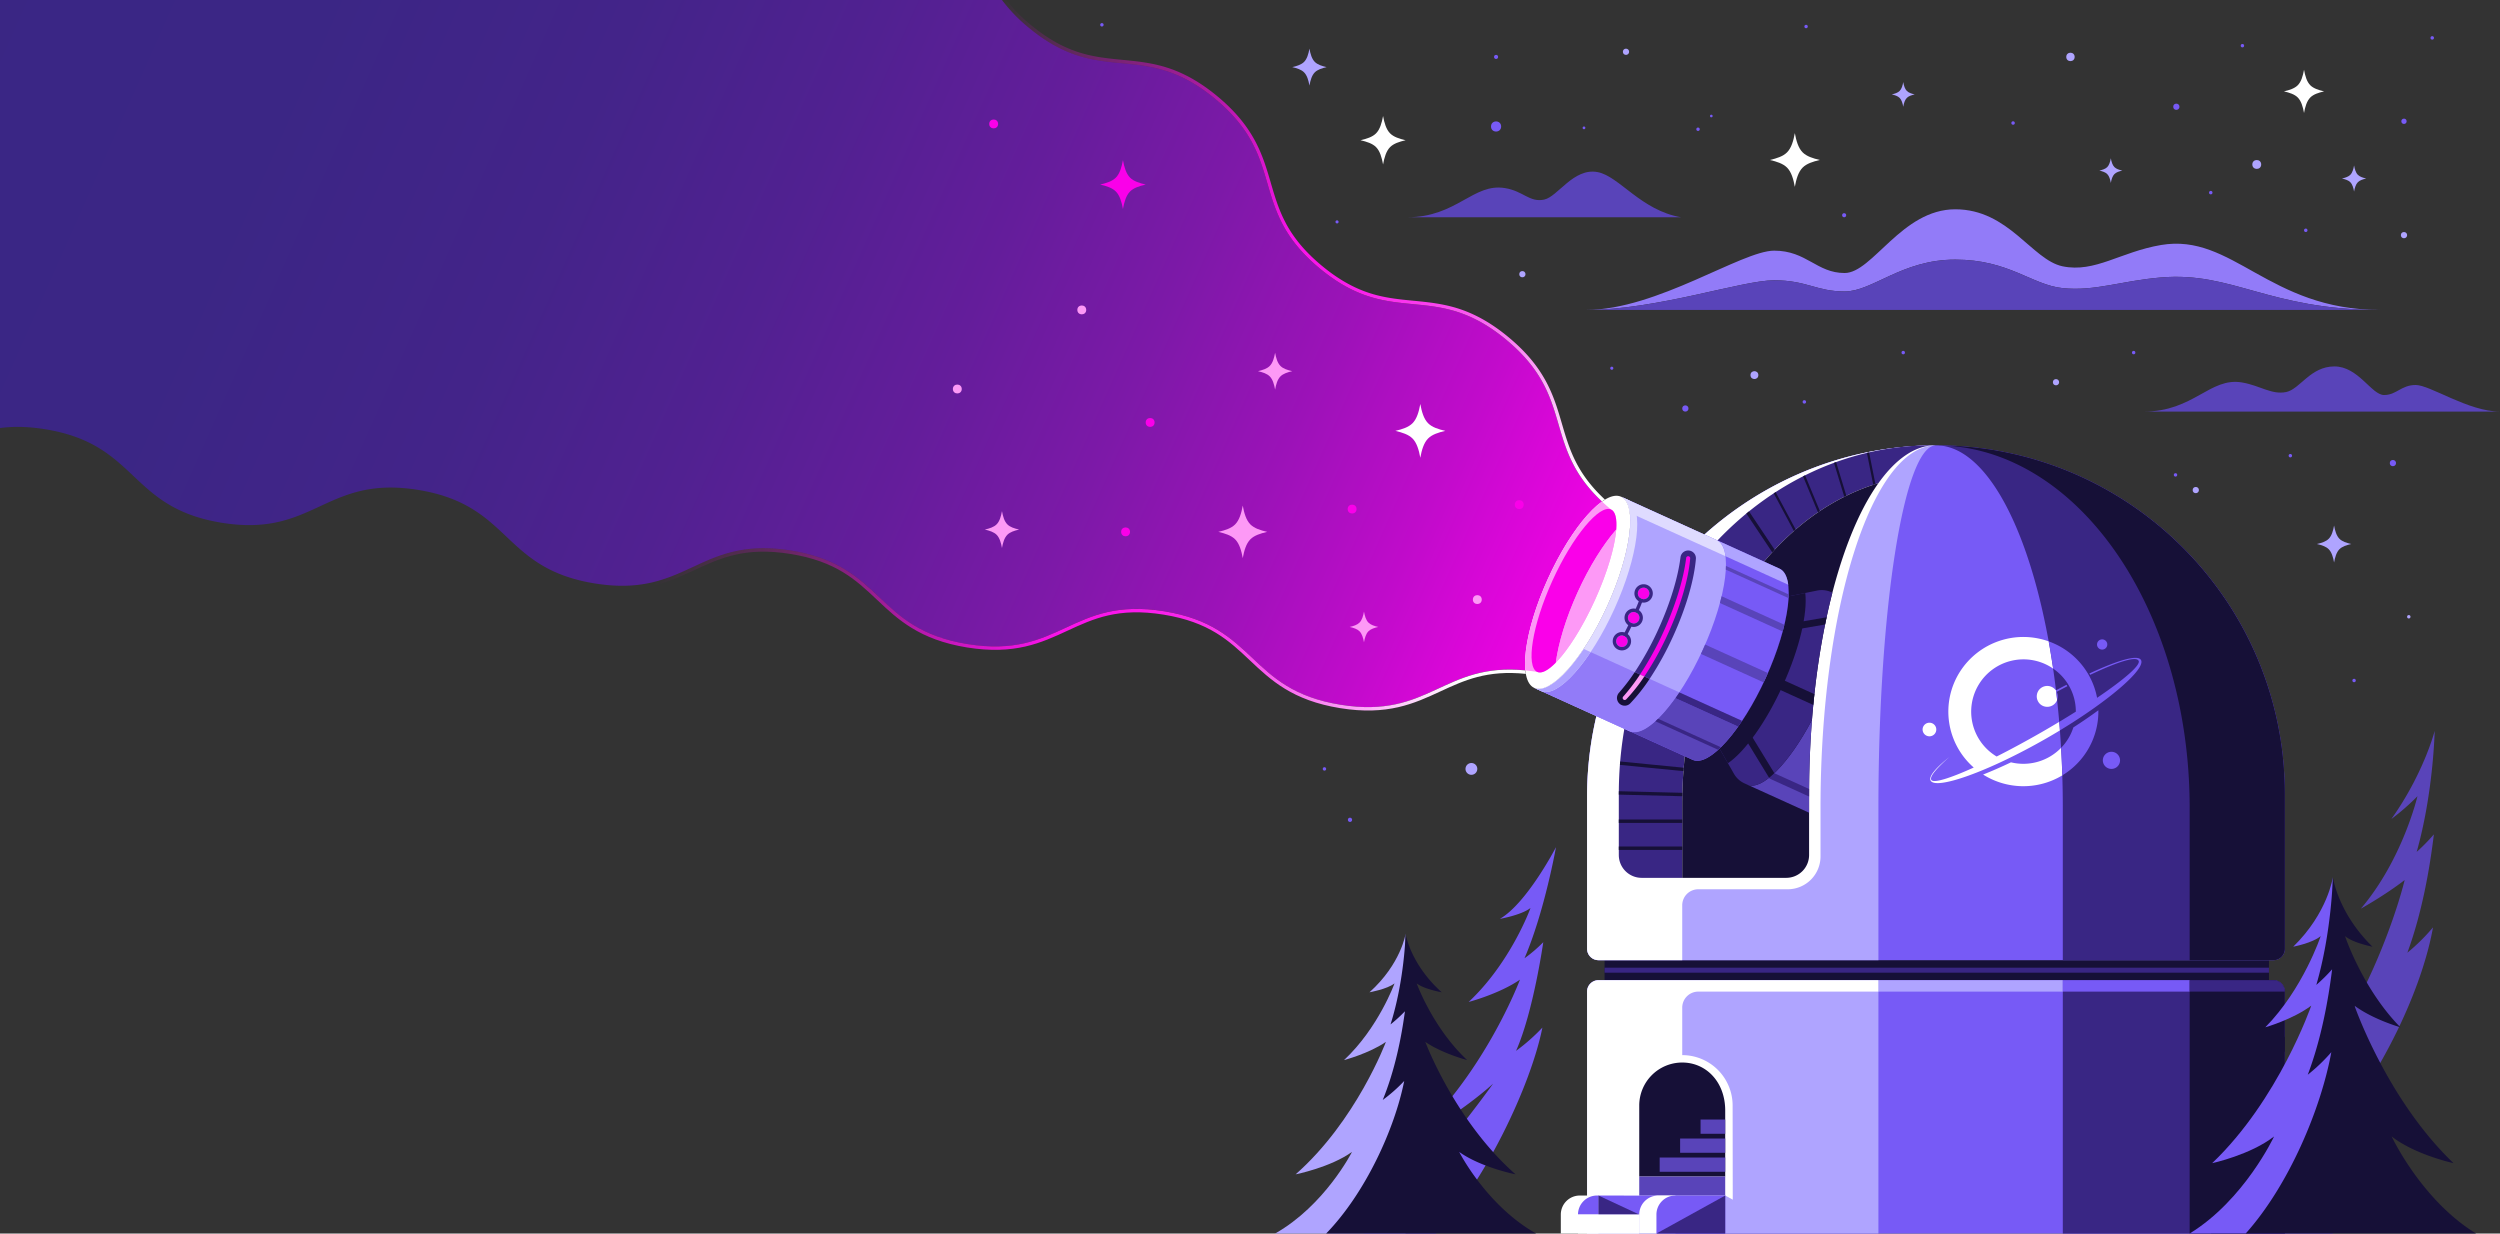 <svg xmlns="http://www.w3.org/2000/svg" xmlns:xlink="http://www.w3.org/1999/xlink" viewBox="0 0 2188.843 1080"><rect x="0" y="0" width="2188.843" height="1080" fill="#333333" stroke="none"/><defs><linearGradient id="linear-gradient" x1="1363.646" y1="598.934" x2="-192.084" y2="-93.722" gradientUnits="userSpaceOnUse"><stop offset="0" stop-color="#fa00e9"/><stop offset="0.025" stop-color="#ea03e1"/><stop offset="0.097" stop-color="#c10bcb"/><stop offset="0.176" stop-color="#9c12b8"/><stop offset="0.261" stop-color="#7d19a8"/><stop offset="0.353" stop-color="#641d9b"/><stop offset="0.456" stop-color="#512191"/><stop offset="0.574" stop-color="#432489"/><stop offset="0.723" stop-color="#3b2685"/><stop offset="1" stop-color="#392684"/></linearGradient><linearGradient id="linear-gradient-2" x1="1419.776" y1="341.212" x2="794.383" y2="62.77" gradientUnits="userSpaceOnUse"><stop offset="0" stop-color="#fff"/><stop offset="0.027" stop-color="#fee6fd"/><stop offset="0.092" stop-color="#fdaef8"/><stop offset="0.158" stop-color="#fc7ef4"/><stop offset="0.222" stop-color="#fb57f1"/><stop offset="0.286" stop-color="#fb39ee"/><stop offset="0.348" stop-color="#fa23ec"/><stop offset="0.407" stop-color="#fa16eb"/><stop offset="0.463" stop-color="#fa12eb"/><stop offset="0.468" stop-color="#fa12eb" stop-opacity="0.988"/><stop offset="0.792" stop-color="#fa05ea" stop-opacity="0.284"/><stop offset="0.931" stop-color="#fa00e9" stop-opacity="0"/></linearGradient><linearGradient id="linear-gradient-3" x1="1221.27" y1="729.918" x2="552.171" y2="432.016" xlink:href="#linear-gradient-2"/></defs><g id="Background_Trees" data-name="Background Trees"><path d="M2107.754,834.118c12.786-34.823,19.582-73.467,23.186-103.6a165.887,165.887,0,0,1-15.041,15.341c14.678-51.94,15.748-105.917,15.748-105.917s-9.534,37.22-37.911,77.125a199.954,199.954,0,0,0,22.834-19.953s-12.858,55.2-49.525,98.432c0,0,20.766-11.478,38.336-25.057,0,0-30.986,132.07-125.559,219.679h62.69c41.178-47.474,77.876-122.806,87.674-178.225A169.256,169.256,0,0,1,2107.754,834.118Z" transform="translate(0 0)" fill="#5944b9"/><path d="M1327.363,920.064c15.163-34.071,23.826-95.142,23.826-95.142a123.588,123.588,0,0,1-16.456,14.088c17.6-40.807,27.579-97.265,27.579-97.265s-25.44,49.142-49.147,62.765c0,0,18.935-3.325,26.861-9.56,0,0-17.174,47.665-54.163,82.3,0,0,26.861-7.066,44.916-19.536,0,0-31.706,84.795-96.878,142.157,0,0,43.114-23.76,73.375-51.084,0,0-57.882,81.306-113.064,131.212h62.851c42.314-43.6,83.283-129.411,93.352-180.3A167.021,167.021,0,0,1,1327.363,920.064Z" transform="translate(0 0)" fill="#775af6"/></g><g id="Waves"><path d="M39.687,375.84c81.639,13.279,72.649,68.553,154.288,81.831s90.631-41.994,172.271-28.715,72.649,68.552,154.288,81.831,90.629-41.995,172.267-28.716S765.45,550.623,847.089,563.9s90.626-41.995,172.262-28.717,72.649,68.553,154.288,81.832,90.629-41.995,172.268-28.716c10.03,4.554,32.621-23.6,50.457-62.874s24.165-74.813,14.134-79.368c-63.724-52.73-28.023-95.874-91.747-148.6s-99.425-9.586-163.149-62.317-28.021-95.872-91.743-148.6S964.434,76.952,900.71,24.221A140.276,140.276,0,0,1,877.266,0H0V374.772C11.27,373.28,24.158,373.314,39.687,375.84Z" transform="translate(0 0)" fill="url(#linear-gradient)"/></g><g id="Stars"><path d="M1593.327,140.064c-6.1-1.421-11.548-3.167-15.031-6.65-3.831-3.831-5.639-10.2-6.851-16.88-1.213,6.677-3.021,13.049-6.852,16.88-3.483,3.483-8.927,5.229-15.031,6.65h0c6.1,1.421,11.548,3.166,15.031,6.65,3.831,3.83,5.639,10.2,6.852,16.879,1.212-6.676,3.02-13.049,6.851-16.879,3.483-3.484,8.927-5.229,15.031-6.65Z" transform="translate(0 0)" fill="#fff"/><path d="M1265.411,377.245c-6.1-1.421-11.548-3.166-15.031-6.649-3.831-3.831-5.639-10.2-6.852-16.88-1.212,6.676-3.02,13.049-6.851,16.88-3.483,3.483-8.927,5.228-15.031,6.649h0c6.1,1.422,11.548,3.167,15.031,6.65,3.831,3.831,5.639,10.2,6.851,16.88,1.213-6.677,3.021-13.049,6.852-16.88,3.483-3.483,8.927-5.228,15.031-6.65Z" transform="translate(0 0)" fill="#fff"/><path d="M2058.606,476.3c-4.193-.976-7.933-2.175-10.326-4.568-2.631-2.632-3.873-7.01-4.706-11.6-.833,4.586-2.076,8.964-4.707,11.6-2.393,2.393-6.133,3.592-10.326,4.568h0c4.193.976,7.933,2.175,10.326,4.568,2.631,2.632,3.874,7.009,4.707,11.6.833-4.587,2.075-8.964,4.706-11.6,2.393-2.393,6.133-3.592,10.326-4.568Z" transform="translate(0 0)" fill="#afa4ff"/><path d="M2071.7,156.293c-2.961-.689-5.6-1.536-7.29-3.225-1.858-1.858-2.735-4.948-3.323-8.186-.588,3.238-1.465,6.328-3.322,8.186-1.69,1.689-4.33,2.536-7.29,3.225h0c2.96.689,5.6,1.536,7.29,3.225,1.857,1.858,2.734,4.948,3.322,8.186.588-3.238,1.465-6.328,3.323-8.186,1.689-1.689,4.329-2.536,7.29-3.225Z" transform="translate(0 0)" fill="#afa4ff"/><path d="M2034.846,80c-4.9-1.142-9.28-2.545-12.08-5.344-3.078-3.079-4.531-8.2-5.506-13.566-.974,5.366-2.427,10.487-5.506,13.566-2.8,2.8-7.174,4.2-12.079,5.344h0c4.9,1.142,9.28,2.545,12.079,5.344,3.079,3.079,4.532,8.2,5.506,13.565.975-5.365,2.428-10.486,5.506-13.565,2.8-2.8,7.175-4.2,12.08-5.344Z" transform="translate(0 0)" fill="#fff"/><path d="M1206.712,548.911c-3.487-.812-6.6-1.809-8.586-3.8-2.188-2.188-3.221-5.828-3.914-9.642-.692,3.814-1.725,7.454-3.913,9.642-1.99,1.99-5.1,2.987-8.587,3.8h0c3.487.812,6.6,1.809,8.587,3.8,2.188,2.189,3.221,5.829,3.913,9.643.693-3.814,1.726-7.454,3.914-9.643,1.99-1.989,5.1-2.986,8.586-3.8Z" transform="translate(0 0)" fill="#fd99f6"/><path d="M1109.481,465.666c-5.969-1.39-11.292-3.1-14.7-6.5-3.746-3.746-5.514-9.977-6.7-16.506-1.186,6.529-2.954,12.76-6.7,16.506-3.406,3.406-8.729,5.113-14.7,6.5h0c5.969,1.389,11.292,3.1,14.7,6.5,3.746,3.746,5.514,9.977,6.7,16.506,1.186-6.529,2.954-12.76,6.7-16.506,3.406-3.406,8.729-5.113,14.7-6.5Z" transform="translate(0 0)" fill="#fd99f6"/><path d="M1131.4,324.975c-4.185-.974-7.916-2.171-10.3-4.558-2.626-2.626-3.865-6.995-4.7-11.571-.831,4.576-2.071,8.945-4.7,11.571-2.387,2.387-6.119,3.584-10.3,4.558h0c4.184.974,7.916,2.17,10.3,4.558,2.626,2.626,3.866,6.994,4.7,11.571.831-4.577,2.07-8.945,4.7-11.571,2.388-2.388,6.119-3.584,10.3-4.558Z" transform="translate(0 0)" fill="#fd99f6"/><path d="M892.266,463.654c-4.184-.974-7.916-2.17-10.3-4.558-2.625-2.626-3.865-6.994-4.7-11.571-.831,4.577-2.071,8.945-4.7,11.571-2.387,2.388-6.119,3.584-10.3,4.558h0c4.184.974,7.916,2.171,10.3,4.559,2.626,2.625,3.866,6.994,4.7,11.57.831-4.576,2.071-8.945,4.7-11.57,2.388-2.388,6.12-3.585,10.3-4.559Z" transform="translate(0 0)" fill="#fd99f6"/><path d="M1003.106,161.587c-5.558-1.294-10.514-2.883-13.686-6.054-3.488-3.488-5.134-9.29-6.238-15.369-1.1,6.079-2.75,11.881-6.238,15.369-3.171,3.171-8.128,4.76-13.685,6.054h0c5.557,1.294,10.514,2.883,13.685,6.055,3.488,3.488,5.134,9.289,6.238,15.368,1.1-6.079,2.75-11.88,6.238-15.368,3.172-3.172,8.128-4.761,13.686-6.055Z" transform="translate(0 0)" fill="#fa00e9"/><path d="M1161.495,58.774c-4.193-.977-7.933-2.176-10.326-4.568-2.631-2.632-3.873-7.01-4.706-11.6-.833,4.586-2.075,8.964-4.707,11.6-2.393,2.392-6.132,3.591-10.326,4.568h0c4.194.976,7.933,2.175,10.326,4.568,2.632,2.632,3.874,7.009,4.707,11.6.833-4.587,2.075-8.964,4.706-11.6,2.393-2.393,6.133-3.592,10.326-4.568Z" transform="translate(0 0)" fill="#afa4ff"/><path d="M1230.657,122.782c-5.5-1.281-10.41-2.854-13.55-5.994-3.454-3.454-5.084-9.2-6.177-15.217-1.093,6.019-2.723,11.763-6.176,15.217-3.14,3.14-8.048,4.713-13.55,5.994h0c5.5,1.282,10.41,2.855,13.55,5.995,3.453,3.453,5.083,9.2,6.176,15.217,1.093-6.019,2.723-11.764,6.177-15.217,3.14-3.14,8.047-4.713,13.55-5.995Z" transform="translate(0 0)" fill="#fff"/><path d="M1676.4,82.662c-2.8-.653-5.3-1.454-6.9-3.053-1.759-1.759-2.589-4.685-3.146-7.75-.556,3.065-1.387,5.991-3.145,7.75-1.6,1.6-4.1,2.4-6.9,3.053h0c2.8.652,5.3,1.454,6.9,3.053,1.758,1.759,2.589,4.684,3.145,7.75.557-3.066,1.387-5.991,3.146-7.75,1.6-1.6,4.1-2.4,6.9-3.053Z" transform="translate(0 0)" fill="#afa4ff"/><path d="M1858.154,149.357c-2.8-.653-5.3-1.454-6.9-3.053-1.759-1.759-2.589-4.685-3.146-7.75-.557,3.065-1.387,5.991-3.145,7.75-1.6,1.6-4.1,2.4-6.9,3.053h0c2.8.652,5.3,1.454,6.9,3.053,1.758,1.759,2.588,4.684,3.145,7.75.557-3.066,1.387-5.991,3.146-7.75,1.6-1.6,4.1-2.4,6.9-3.053Z" transform="translate(0 0)" fill="#afa4ff"/></g><g id="Dots"><circle cx="1800.092" cy="334.64" r="2.72" fill="#afa4ff"/><circle cx="1332.882" cy="240.065" r="2.72" fill="#afa4ff"/><circle cx="1536.052" cy="328.418" r="3.444" fill="#afa4ff"/><circle cx="1411.182" cy="322.401" r="1.36" fill="#775af6"/><circle cx="1386.834" cy="111.954" r="1.208" fill="#775af6"/><circle cx="1423.61" cy="45.33" r="2.72" fill="#afa4ff"/><circle cx="1309.869" cy="49.839" r="1.789" fill="#775af6"/><circle cx="1309.869" cy="110.746" r="4.436" fill="#775af6"/><circle cx="1614.623" cy="188.437" r="1.789" fill="#775af6"/><circle cx="1170.632" cy="194.278" r="1.36" fill="#775af6"/><circle cx="2104.773" cy="106.193" r="2.322" fill="#775af6"/><circle cx="2104.773" cy="205.872" r="2.72" fill="#afa4ff"/><circle cx="1922.477" cy="429.076" r="2.72" fill="#afa4ff"/><circle cx="2095.066" cy="405.455" r="2.72" fill="#775af6"/><circle cx="2061.087" cy="595.812" r="1.501" fill="#775af6"/><circle cx="2108.993" cy="540" r="1.501" fill="#afa4ff"/><circle cx="1904.748" cy="415.789" r="1.501" fill="#775af6"/><circle cx="2005.28" cy="398.964" r="1.501" fill="#775af6"/><circle cx="1159.61" cy="673.211" r="1.501" fill="#775af6"/><circle cx="1581.29" cy="23.22" r="1.501" fill="#775af6"/><circle cx="1963.32" cy="40.001" r="1.501" fill="#775af6"/><circle cx="964.759" cy="21.719" r="1.501" fill="#775af6"/><circle cx="1868.103" cy="308.702" r="1.501" fill="#775af6"/><circle cx="1486.686" cy="113.162" r="1.501" fill="#775af6"/><circle cx="1288.262" cy="673.211" r="5.181" fill="#afa4ff"/><circle cx="1181.968" cy="717.787" r="1.862" fill="#775af6"/><circle cx="1905.458" cy="93.465" r="2.72" fill="#775af6"/><circle cx="1812.762" cy="49.839" r="3.676" fill="#afa4ff"/><circle cx="1975.875" cy="143.994" r="3.886" fill="#afa4ff"/><circle cx="1183.83" cy="445.709" r="3.886" fill="#fa00e9"/><circle cx="1006.992" cy="369.88" r="3.886" fill="#fa00e9"/><circle cx="1330.162" cy="441.823" r="3.886" fill="#fa00e9"/><circle cx="869.985" cy="108.514" r="3.886" fill="#fa00e9"/><circle cx="838.165" cy="340.592" r="3.886" fill="#fd99f6"/><circle cx="1293.443" cy="524.96" r="3.886" fill="#fd99f6"/><circle cx="947.134" cy="271.34" r="3.886" fill="#fd99f6"/><circle cx="985.486" cy="465.666" r="3.886" fill="#fa00e9"/><circle cx="1762.525" cy="107.713" r="1.521" fill="#775af6"/><circle cx="2129.508" cy="33.168" r="1.521" fill="#775af6"/><circle cx="2018.781" cy="201.632" r="1.521" fill="#775af6"/><circle cx="1935.597" cy="168.654" r="1.521" fill="#775af6"/><circle cx="1666.35" cy="308.702" r="1.521" fill="#775af6"/><circle cx="1579.769" cy="351.885" r="1.521" fill="#775af6"/><circle cx="1498.321" cy="101.571" r="1.164" fill="#775af6"/><circle cx="1475.576" cy="357.646" r="2.72" fill="#775af6"/></g><g id="Clouds"><path d="M1317.931,164.718c15.986,2.734,21.242,12.68,33.985,10.044,12.048-2.493,25.672-28.062,46.866-24.083,18.846,3.538,37.981,33.587,73.142,39.547H1231.907C1275.638,190.226,1289.809,159.907,1317.931,164.718Z" transform="translate(0 0)" fill="#5944b9"/><path d="M2188.843,360.366c-27.683,0-61.078-23.289-73.821-23.289s-16.7,8.788-27.683,8.788-22.461-25.046-43.5-25.046-30.135,19.917-42.183,22.41c-12.743,2.636-22.683-5.637-38.669-8.372-28.122-4.811-42.293,25.509-86.023,25.509Z" transform="translate(0 0)" fill="#5944b9"/><path d="M1553.365,245.4c28.383,0,37.191,9.787,61.659,9.787s50.028-27.893,96.894-27.893,67.122,22.181,93.957,24.957c28.384,2.936,50.522-6.278,86.128-9.323,62.636-5.358,94.2,28.406,191.594,28.408h.012c-97.4,0-128.967-67.532-191.606-56.816-35.606,6.091-57.744,24.518-86.127,18.646-26.836-5.552-47.092-49.915-93.958-49.915s-72.426,55.787-96.894,55.787-33.276-19.574-61.659-19.574S1450.6,271.34,1388.939,271.34h.009C1450.606,271.338,1524.983,245.4,1553.365,245.4Z" transform="translate(0 0)" fill="#927bf8"/><path d="M1388.939,271.34c61.66,0,136.043-25.936,164.426-25.936s37.191,9.787,61.659,9.787,50.028-27.893,96.894-27.893,67.122,22.181,93.958,24.957c28.383,2.936,50.521-6.278,86.127-9.323,62.639-5.358,94.2,28.408,191.605,28.408Z" transform="translate(0 0)" fill="#5944b9"/></g><g id="Observatory"><rect x="1404.859" y="840.669" width="581.69" height="17.525" transform="translate(3391.408 1698.863) rotate(-180)" fill="#161037"/><rect x="1404.859" y="847.241" width="581.69" height="4.381" transform="translate(3391.408 1698.863) rotate(-180)" fill="#392684"/><path d="M2000.433,695.348c0-168.027-135.678-304.365-303.454-305.433-169.08-1.076-307.425,138.349-307.425,307.432V830.67a10,10,0,0,0,10,10h590.881a10,10,0,0,0,10-10Z" transform="translate(0 0)" fill="#775af6"/><path d="M1389.554,830.67V697.347c0-168.331,137.121-307.245,305.174-307.417-27.7.9-50.1,142.6-50.1,317.293V840.669H1399.553A10,10,0,0,1,1389.554,830.67Z" transform="translate(0 0)" fill="#afa4ff"/><path d="M1399.559,858.194h590.869a10,10,0,0,1,10,10V1080H1389.554V868.2A10.005,10.005,0,0,1,1399.559,858.194Z" transform="translate(0 0)" fill="#775af6"/><path d="M2000.433,695.348V830.67a10,10,0,0,1-10,10H1806.062V707.223c0-174.813-49.482-316.6-110.614-317.3.511,0,1.019-.013,1.531-.01C1864.755,390.983,2000.433,527.321,2000.433,695.348Z" transform="translate(0 0)" fill="#392684"/><path d="M2000.433,868.2V1080H1806.062V858.194h184.366A10,10,0,0,1,2000.433,868.2Z" transform="translate(0 0)" fill="#392684"/><path d="M2000.433,695.348V830.67a10,10,0,0,1-10,10h-73.3V707.223c0-174.871-99.03-316.692-221.35-317.3.4,0,.8-.01,1.2-.008C1864.755,390.983,2000.433,527.321,2000.433,695.348Z" transform="translate(0 0)" fill="#161037"/><path d="M2000.433,868.2V1080h-83.3V858.194h73.3A10,10,0,0,1,2000.433,868.2Z" transform="translate(0 0)" fill="#161037"/><path d="M1990.669,1014.284c-20.574,14.813-53.921,21.479-53.921,21.479,28.2-24.824,49.371-55.414,63.685-80.312V1080H1935.6C1971.438,1052.263,1990.669,1014.284,1990.669,1014.284Z" transform="translate(0 0)" fill="#161037"/><path d="M1983.042,926.517a168.73,168.73,0,0,0,17.391-19.119v13.275A172.661,172.661,0,0,1,1983.042,926.517Z" transform="translate(0 0)" fill="#161037"/><path d="M1389.554,868.2a10.005,10.005,0,0,1,10-10h245.065V1080h-255.07Z" transform="translate(0 0)" fill="#afa4ff"/><path d="M1690.713,389.987c1.2-.109,2.4-.048,3.6-.051-55.5,1.146-100.386,142.75-100.386,317.287v42.639a28.726,28.726,0,0,1-28.726,28.725h-78.313a14.035,14.035,0,0,0-14.035,14.035v48.047h-73.3a10,10,0,0,1-10-10V697.347C1389.554,530.361,1524.5,392.349,1690.713,389.987Z" transform="translate(0 0)" fill="#fff"/><rect x="1644.624" y="858.194" width="161.438" height="10.005" fill="#afa4ff"/><rect x="1806.062" y="858.194" width="111.069" height="10.005" fill="#775af6"/><path d="M1917.131,858.194h73.3a10,10,0,0,1,10,10h-83.3Z" transform="translate(0 0)" fill="#392684"/><path d="M1399.559,858.194h245.065v10H1486.891a14.034,14.034,0,0,0-14.035,14.035V923.8a44.118,44.118,0,0,1,44.118,44.118l.115,82.454-6.6-3.643h-75.274V1080h-45.665V868.2A10.005,10.005,0,0,1,1399.559,858.194Z" transform="translate(0 0)" fill="#fff"/><path d="M1644.636,423.042c-98.425,29.579-171.78,143.976-171.78,280.591v64.949h-35.533a20,20,0,0,1-20-20V695.348c0-168.689,124.614-307.63,277.673-305.439C1676.867,389.649,1659.752,401.859,1644.636,423.042Z" transform="translate(0 0)" fill="#392684"/><path d="M1593.386,447.452l-12.96-31.287c-.6.3-1.19.611-1.786.914l13.052,31.511C1592.255,448.206,1592.821,447.83,1593.386,447.452Z" transform="translate(0 0)" fill="#161037"/><path d="M1553.766,481.307l-22.422-33.557c-.781.631-1.572,1.248-2.347,1.888l22.68,33.943C1552.372,482.82,1553.064,482.057,1553.766,481.307Z" transform="translate(0 0)" fill="#161037"/><path d="M1642.008,423.87l-5.524-27.774q-.976.222-1.949.451l5.555,27.928C1640.727,424.265,1641.369,424.073,1642.008,423.87Z" transform="translate(0 0)" fill="#161037"/><rect x="1417.321" y="741.144" width="55.535" height="3" fill="#161037"/><path d="M1474.167,672.169l-55.62-5.464q-.126,1.494-.241,2.991l55.635,5.465C1474.016,674.164,1474.084,673.163,1474.167,672.169Z" transform="translate(0 0)" fill="#161037"/><path d="M1572.172,463.606l-17.511-32.74q-.842.544-1.682,1.1l17.65,33C1571.144,464.511,1571.655,464.052,1572.172,463.606Z" transform="translate(0 0)" fill="#161037"/><path d="M1616.563,434.089l-8.979-29.52c-.628.227-1.26.444-1.886.675l9.049,29.748Q1615.653,434.536,1616.563,434.089Z" transform="translate(0 0)" fill="#161037"/><path d="M1472.988,694.133l-55.636-1.394c-.007.871-.031,1.737-.031,2.609v.391l55.591,1.393C1472.929,696.13,1472.963,695.133,1472.988,694.133Z" transform="translate(0 0)" fill="#161037"/><rect x="1417.321" y="717.507" width="55.535" height="3" fill="#161037"/><path d="M1563.924,768.582h-91.068V703.633c0-136.615,73.355-251.012,171.78-280.591-36.032,50.492-60.711,153.471-60.711,272.306v53.233A20,20,0,0,1,1563.924,768.582Z" transform="translate(0 0)" fill="#161037"/><path d="M1472.856,930.281h0c20.786,0,37.637,16.851,37.637,42.076v57.737h-75.274V967.918A37.637,37.637,0,0,1,1472.856,930.281Z" transform="translate(0 0)" fill="#161037"/><rect x="1435.219" y="1030.094" width="75.274" height="16.635" fill="#5944b9"/><rect x="1453.116" y="1013.458" width="57.377" height="12.477" fill="#5944b9"/><rect x="1471.013" y="996.823" width="39.48" height="12.477" fill="#5944b9"/><rect x="1488.91" y="980.187" width="21.583" height="12.477" fill="#5944b9"/><path d="M1510.493,980.187" transform="translate(0 0)" fill="#fd99f6"/><path d="M1383.182,1046.729H1399.5V1080h-32.952v-16.635A16.636,16.636,0,0,1,1383.182,1046.729Z" transform="translate(0 0)" fill="#fff"/><path d="M1398.237,1046.729h1.262v16.636h-17.9A16.636,16.636,0,0,1,1398.237,1046.729Z" transform="translate(0 0)" fill="#775af6"/><polygon points="1450.273 1046.806 1450.273 1063.365 1399.499 1063.365 1399.499 1046.729 1450.273 1046.806" fill="#775af6"/><polygon points="1399.499 1046.729 1435.219 1063.365 1399.499 1063.365 1399.499 1046.729" fill="#392684"/><rect x="1381.601" y="1063.365" width="53.617" height="16.635" fill="#fff"/><path d="M1451.854,1046.729h15.055V1080h-31.69v-16.635A16.636,16.636,0,0,1,1451.854,1046.729Z" transform="translate(0 0)" fill="#fff"/><path d="M1466.909,1046.729h43.584V1080h-60.22v-16.635A16.636,16.636,0,0,1,1466.909,1046.729Z" transform="translate(0 0)" fill="#775af6"/><polygon points="1510.493 1046.729 1450.273 1080 1510.493 1080 1510.493 1046.729" fill="#392684"/></g><g id="Telescope"><path d="M1586.449,630.3c-19.9,37.853-43.862,62.483-56.6,56.7l54.078,24.556V695.348C1583.925,673.025,1584.8,651.261,1586.449,630.3Z" transform="translate(0 0)" fill="#5944b9"/><path d="M1583.939,690.8l-30.419-13.814-.025-.039c-1.554,1.475-3.084,2.817-4.581,4.01l.445.73.839.382,33.727,15.315v-2.033Q1583.925,693.068,1583.939,690.8Z" transform="translate(0 0)" fill="#392684"/><path d="M1603.283,518.431a20,20,0,0,0-12.232-1.392l-25.007,5.057,0,.006c-.7,18.125-7.634,44.113-19.981,71.3s-27.348,49.514-40.536,61.967l0,.007,12.649,22.156a20,20,0,0,0,9.1,8.294l2.579,1.171c12.74,5.784,36.7-18.846,56.6-56.7,3.216-40.763,9.393-78.486,17.878-111.395Z" transform="translate(0 0)" fill="#392684"/><path d="M1505.524,655.371c13.188-12.453,28.19-34.778,40.536-61.967s19.284-53.177,19.981-71.3l0-.006,14.533-2.939c2.125,17.685-4.908,48.481-19.67,80.989s-33.321,58.07-48.035,68.108l-7.351-12.876Z" transform="translate(0 0)" fill="#161037"/><path d="M1525.282,631.152l.373.169,27.84,45.623c-1.554,1.475-3.084,2.817-4.581,4.01l-27.223-44.609Q1523.488,633.834,1525.282,631.152Z" transform="translate(0 0)" fill="#161037"/><path d="M1546.06,593.4q-.936,2.061-1.894,4.082l43.431,19.722q.456-4.753.966-9.446l-40.68-18.473C1547.286,590.658,1546.685,592.028,1546.06,593.4Z" transform="translate(0 0)" fill="#161037"/><path d="M1562.346,546.8q-.708,3-1.545,6.115l.38.173,36.75-6.322q.647-3.183,1.321-6.315Z" transform="translate(0 0)" fill="#161037"/><path d="M1407.3,530.4c20.991-46.225,26.354-88.99,11.98-95.517l138.756,63.009c14.375,6.527,9.011,49.292-11.98,95.517s-49.66,78.407-64.034,71.879L1343.27,602.274C1357.644,608.8,1386.313,576.62,1407.3,530.4Z" transform="translate(0 0)" fill="#775af6"/><path d="M1491.1,568.448c-20.99,46.226-49.66,78.407-64.034,71.88h0l-83.8-38.054c14.374,6.528,43.043-25.654,64.034-71.879s26.354-88.99,11.98-95.517l83.8,38.053C1517.459,479.459,1512.1,522.223,1491.1,568.448Z" transform="translate(0 0)" fill="#afa4ff"/><path d="M1419.284,434.878l83.8,38.053c4.174,1.9,6.681,6.854,7.626,14.06l-83.8-38.054C1425.966,441.731,1423.459,436.774,1419.284,434.878Z" transform="translate(0 0)" fill="#dfdbff"/><path d="M1386.528,568.143l83.8,38.054c-16.408,24.532-33.278,38.663-43.258,34.131l-83.8-38.054C1353.25,606.806,1370.12,592.675,1386.528,568.143Z" transform="translate(0 0)" fill="#927bf8"/><path d="M1503.085,472.931l54.955,24.956c4.175,1.9,6.682,6.853,7.627,14.059l-54.956-24.955C1509.766,479.785,1507.259,474.827,1503.085,472.931Z" transform="translate(0 0)" fill="#afa4ff"/><path d="M1482.026,665.283l-54.956-24.955c9.278,4.213,24.513-7.7,39.793-29.114l54.956,24.956C1506.538,657.579,1491.3,669.5,1482.026,665.283Z" transform="translate(0 0)" fill="#5944b9"/><path d="M1451.725,629.3l54.956,24.956q-1.188,1.162-2.356,2.224l-54.956-24.955Q1450.536,630.468,1451.725,629.3Z" transform="translate(0 0)" fill="#392684"/><path d="M1466.863,611.214q1.734-2.429,3.465-5.017l54.956,24.956q-1.794,2.681-3.591,5.194l-.2-.325Z" transform="translate(0 0)" fill="#392684"/><path d="M1491.1,568.448q.936-2.061,1.83-4.111l54.956,24.955q-.894,2.05-1.83,4.112t-1.892,4.083l-54.956-24.955Q1490.168,570.508,1491.1,568.448Z" transform="translate(0 0)" fill="#5944b9"/><path d="M1511.132,495.514l54.956,24.955q-.029,1.575-.124,3.238l-54.956-24.956C1511.071,497.645,1511.113,496.564,1511.132,495.514Z" transform="translate(0 0)" fill="#5944b9"/><path d="M1507.351,522.052l54.631,24.809.376-.065q-.708,3-1.548,6.122l-54.956-24.955Q1506.663,524.957,1507.351,522.052Z" transform="translate(0 0)" fill="#5944b9"/><path d="M1419.358,434.912c14.375,6.527,9.011,49.291-11.98,95.517s-49.659,78.406-64.034,71.879l6.064,2.754c14.375,6.527,43.044-25.654,64.035-71.879s26.354-88.99,11.98-95.518" transform="translate(0 0)" fill="#dfdbff"/><path d="M1392.663,570.929l-6.065-2.754c-16.406,24.529-33.274,38.665-43.254,34.133l6.065,2.754C1359.388,609.593,1376.256,595.458,1392.663,570.929Z" transform="translate(0 0)" fill="#afa4ff"/><ellipse cx="1381.277" cy="518.576" rx="91.924" ry="28.585" transform="translate(337.993 1561.843) rotate(-65.577)" fill="#fff"/><path d="M1355.25,506.757c14.539-32.019,32.762-57.3,47.367-67.64,2.447,2.3,5.062,4.61,7.881,6.942,10.031,4.555,3.7,40.089-14.134,79.368s-40.427,67.428-50.457,62.874c-3.612-.588-7.074-1.035-10.414-1.366C1333.671,569.13,1340.71,538.776,1355.25,506.757Z" transform="translate(0 0)" fill="#fd99f6"/><path d="M1359.149,508.528c17.836-39.279,41.319-67.024,51.349-62.469,3.876,1.76,5.3,8.158,4.571,17.595-11.385,13-23.51,32.278-33.792,54.922s-16.815,44.457-19.114,61.587c-6.627,6.759-12.381,9.9-16.256,8.138C1335.876,583.746,1341.312,547.807,1359.149,508.528Z" transform="translate(0 0)" fill="#fa00e9"/><path d="M1381.277,518.576c10.282-22.644,22.407-41.917,33.792-54.922-1.157,14.99-7.759,37.67-18.7,61.773s-23.677,44-34.2,54.736C1364.462,563.033,1370.994,541.22,1381.277,518.576Z" transform="translate(0 0)" fill="#fd99f6"/><path d="M1433.782,536.851l-2.752-1.2c1.716-3.954,3.349-7.956,4.853-11.895l2.8,1.07C1437.166,528.812,1435.516,532.855,1433.782,536.851Z" transform="translate(0 0)" fill="#392684"/><path d="M1423.773,557.673l-2.65-1.406c1.971-3.715,3.907-7.575,5.756-11.471l2.711,1.287C1427.722,550.019,1425.765,553.918,1423.773,557.673Z" transform="translate(0 0)" fill="#392684"/><path d="M1452.064,550.72c10.538-23.208,17.138-45.543,19.278-62.859a6.779,6.779,0,0,1,13.48,1.4c-1.461,17.848-8.266,42.092-19.745,67.37a267.567,267.567,0,0,1-20.776,37.748l-13.019-5.911A267.5,267.5,0,0,0,1452.064,550.72Z" transform="translate(0 0)" fill="#392684"/><path d="M1419.7,617.256a6.765,6.765,0,0,1-2.279-10.653,165.146,165.146,0,0,0,13.86-18.136l13.019,5.911a153.929,153.929,0,0,1-16.955,21.454A6.761,6.761,0,0,1,1419.7,617.256Z" transform="translate(0 0)" fill="#161037"/><path d="M1456.616,552.787c10.4-22.9,17.392-45.742,19.688-64.312a1.728,1.728,0,0,1,.14-.506,1.792,1.792,0,0,1,2.351-.85,1.762,1.762,0,0,1,1.043,1.733c-1.47,17.967-8.51,41.918-19.314,65.71a262.329,262.329,0,0,1-20.846,37.717l-3.778-1.716A273.524,273.524,0,0,0,1456.616,552.787Z" transform="translate(0 0)" fill="#fa00e9"/><path d="M1421.768,612.7a1.739,1.739,0,0,1-.619-2.768,171.441,171.441,0,0,0,14.751-19.372l3.778,1.716a147.206,147.206,0,0,1-15.919,20.069A1.762,1.762,0,0,1,1421.768,612.7Z" transform="translate(0 0)" fill="#fd99f6"/><circle cx="1430.359" cy="540.864" r="5.045" fill="#fa00e9"/><path d="M1430.362,535.818a5.046,5.046,0,1,1-4.6,2.96,5.033,5.033,0,0,1,4.6-2.96m0-3a8.048,8.048,0,1,0,3.323.721,7.978,7.978,0,0,0-3.323-.721Z" transform="translate(0 0)" fill="#392684"/><circle cx="1420.036" cy="561.416" r="5.045" fill="#fa00e9"/><path d="M1420.039,556.369a5.047,5.047,0,1,1-4.6,2.961,5.036,5.036,0,0,1,4.6-2.961m0-3a8.046,8.046,0,0,0-3.329,15.372,7.979,7.979,0,0,0,3.323.722,8.046,8.046,0,0,0,3.33-15.372,7.981,7.981,0,0,0-3.324-.722Z" transform="translate(0 0)" fill="#392684"/><circle cx="1439.04" cy="519.567" r="5.045" fill="#fa00e9"/><path d="M1439.043,514.52a5.046,5.046,0,1,1-4.6,2.961,5.028,5.028,0,0,1,4.6-2.961m0-3a8.046,8.046,0,0,0-3.329,15.372,7.973,7.973,0,0,0,3.323.722,8.047,8.047,0,0,0,.006-16.094Z" transform="translate(0 0)" fill="#392684"/></g><g id="Outer_Waves" data-name="Outer Waves"><path d="M900.71,24.221c23.321,19.3,42.894,25.756,61.456,28.77,13.593,2.208,26.644,2.57,40.237,4.776,18.564,3.015,38.132,9.47,61.456,28.771,63.722,52.728,28.021,95.872,91.743,148.6,23.321,19.3,42.894,25.756,61.456,28.771,13.593,2.207,26.644,2.568,40.237,4.776,18.564,3.014,38.132,9.469,61.456,28.77,60.9,50.4,31,92.039,83.866,141.662.873-.618,1.733-1.187,2.578-1.7-25.028-23.233-31.2-44.305-37.691-66.5-7.015-24-14.269-48.821-46.84-75.772-25.449-21.059-46.072-26.69-62.888-29.421-6.892-1.119-13.714-1.776-20.311-2.413-6.5-.626-13.225-1.275-19.926-2.363-16.021-2.6-35.682-7.977-60.025-28.12-31.152-25.778-37.832-48.633-44.9-72.831-7.015-24-14.268-48.819-46.838-75.77-25.45-21.059-46.072-26.689-62.888-29.42-6.892-1.119-13.713-1.776-20.31-2.413-6.5-.626-13.226-1.275-19.927-2.363-16.021-2.6-35.681-7.977-60.025-28.12A140.182,140.182,0,0,1,881.007,0h-3.741A140.276,140.276,0,0,0,900.71,24.221Z" transform="translate(0 0)" fill="url(#linear-gradient-2)"/><path d="M39.205,378.8c39.912,6.492,57.231,22.834,75.567,40.137,18.187,17.161,36.994,34.907,78.77,41.7,41.691,6.77,65.144-4.1,87.824-14.6,22.868-10.6,44.468-20.6,84.4-14.119,39.911,6.492,57.23,22.834,75.566,40.137,18.187,17.161,36.994,34.907,78.77,41.7,41.691,6.77,65.142-4.1,87.822-14.6,22.868-10.6,44.467-20.6,84.4-14.12,39.912,6.492,57.231,22.834,75.567,40.137,18.187,17.161,36.994,34.907,78.77,41.7,41.689,6.77,65.14-4.1,87.819-14.605,22.867-10.595,44.466-20.6,84.395-14.12,39.911,6.492,57.23,22.835,75.566,40.137,18.187,17.162,36.994,34.908,78.771,41.7,41.689,6.769,65.141-4.1,87.821-14.605,20.98-9.721,40.9-18.936,74.884-15.386-.172-.972-.31-2-.419-3.059-72.141-7.15-83.832,42.75-161.806,30.088l-.048-.007c-81.639-13.279-72.649-68.553-154.288-81.832l-.048-.007c-81.575-13.247-90.6,41.977-172.166,28.732l-.048-.008C765.45,550.623,774.44,495.35,692.8,482.071l-.048-.008c-81.577-13.246-90.6,41.977-172.171,28.732l-.048-.008c-81.639-13.279-72.648-68.552-154.288-81.831l-.048-.008c-81.579-13.247-90.606,41.976-172.175,28.731l-.048-.008c-81.639-13.278-72.649-68.552-154.288-81.831l-.049-.008c-15.5-2.517-28.38-2.558-39.638-1.07v3C11.087,376.259,23.774,376.3,39.205,378.8Z" transform="translate(0 0)" fill="url(#linear-gradient-3)"/></g><g id="Orbit_Mural" data-name="Orbit Mural"><path d="M1804.544,654.783a46.055,46.055,0,0,1-43.853,12.664c-8.666,4.143-16.888,7.731-24.417,10.7A65.989,65.989,0,0,0,1803.647,680q1-.555,1.969-1.144Q1805.238,666.683,1804.544,654.783Z" transform="translate(0 0)" fill="#fff"/><path d="M1694.836,640.994a5.933,5.933,0,0,0-1.307-6.5,6.009,6.009,0,0,0-9.219.922,5.935,5.935,0,0,0,.761,7.516,6,6,0,0,0,9.765-1.943Z" transform="translate(0 0)" fill="#fff"/><path d="M1786.37,602.855a9.109,9.109,0,0,0-1.858,11.458,8.866,8.866,0,0,0,5.583,4.234,9.212,9.212,0,0,0,10.619-4.814,9.062,9.062,0,0,0,.357-.839q-.466-4.292-.979-8.527l-.132.07a9.216,9.216,0,0,0-13.59-1.582Z" transform="translate(0 0)" fill="#fff"/><path d="M1803.518,639.5q-.285-3.755-.6-7.477-7.4,4.445-15.266,8.965c-13.936,8-27.346,15.229-39.519,21.368a45.776,45.776,0,1,1,48.288-77.767c.395.253.769.533,1.155.8q-1.776-12.189-3.891-23.848a65.824,65.824,0,0,0-77.577,26.427A65.049,65.049,0,0,0,1728.082,672c-21.014,9.541-35.342,13.972-37.189,10.791-1.885-3.387,7.438-12.616,15.812-19.959-12.059,9.677-18.384,17.135-16.3,20.715,4.719,8.135,50.4-7.863,101.244-37.04Q1797.723,643.015,1803.518,639.5Z" transform="translate(0 0)" fill="#fff"/><path d="M1815.3,636.9a45.665,45.665,0,0,1-10.753,17.885q.693,11.894,1.072,24.075a65.239,65.239,0,0,0,31.574-57C1830.555,626.743,1823.2,631.8,1815.3,636.9Z" transform="translate(0 0)" fill="#775af6"/><path d="M1853.984,660.421a7.558,7.558,0,0,0-11.6,1.133,7.465,7.465,0,0,0,.934,9.461,7.552,7.552,0,0,0,12.291-2.426,7.463,7.463,0,0,0-1.63-8.168Z" transform="translate(0 0)" fill="#775af6"/><path d="M1837.343,567.426a4.505,4.505,0,0,0,7.332-1.452,4.452,4.452,0,0,0-.974-4.871,4.507,4.507,0,0,0-6.915.678,4.454,4.454,0,0,0,.557,5.645Z" transform="translate(0 0)" fill="#775af6"/><path d="M1800.73,605.737q4.746-2.548,9.312-4.923c-.256-.484-.5-.914-.723-1.276q-4.534,2.322-9.227,4.829.508,4.239.979,8.527a8.988,8.988,0,0,0-.341-7.157Z" transform="translate(0 0)" fill="#775af6"/><path d="M1874.512,577.848c-2.889-4.977-20.4.309-45.191,11.831.231.381.462.774.681,1.173,23.748-11.244,40.32-16.657,42.425-12.3,2.105,3.627-12.522,16.276-36.357,32.415a65.33,65.33,0,0,0-35.277-46.418,65.96,65.96,0,0,0-7.11-3.011q2.112,11.652,3.891,23.848a45.441,45.441,0,0,1,19.89,37.7q-6.981,4.391-14.548,8.937.317,3.721.6,7.477C1848.087,612.477,1878.878,585.335,1874.512,577.848Z" transform="translate(0 0)" fill="#775af6"/></g><g id="Foreground_Trees" data-name="Foreground Trees"><path d="M2042.512,767.974s-4.337,31.267-34.7,60.893c0,0,16.954-3.226,24.051-9.275,0,0-15.377,46.243-48.5,79.846,0,0,24.051-6.855,40.217-18.953,0,0-28.389,82.266-86.742,137.916,0,0,33.514-7.258,54.191-23.389,0,0-26,55.651-73.9,84.988h125.381Z" transform="translate(0 0)" fill="#775af6"/><path d="M2093.988,995.012c20.677,16.131,54.191,23.389,54.191,23.389-58.354-55.65-86.742-137.916-86.742-137.916,16.166,12.1,40.217,18.953,40.217,18.953-33.12-33.6-48.5-79.846-48.5-79.846,7.1,6.049,24.051,9.275,24.051,9.275-30.359-29.626-34.7-60.893-34.7-60.893s-.985,48.089-14.489,94.364a150.277,150.277,0,0,0,13.838-13.667c-3.316,26.849-9.568,61.278-21.333,92.3a153.715,153.715,0,0,0,20.64-19.76c-9.015,49.373-37.085,116.489-74.971,158.785h201.7C2119.991,1050.663,2093.988,995.012,2093.988,995.012Z" transform="translate(0 0)" fill="#161037"/><path d="M1230.657,817.576s-3.953,26.3-31.619,51.213c0,0,15.45-2.713,21.917-7.8,0,0-14.012,38.892-44.194,67.154,0,0,21.918-5.766,36.649-15.941,0,0-25.87,69.189-79.047,115.993,0,0,30.541-6.1,49.384-19.672,0,0-23.7,46.8-67.349,71.478h114.259Z" transform="translate(0 0)" fill="#afa4ff"/><path d="M1277.567,1008.522c18.843,13.567,49.383,19.672,49.383,19.672C1273.773,981.39,1247.9,912.2,1247.9,912.2c14.732,10.175,36.649,15.941,36.649,15.941-30.181-28.262-44.194-67.154-44.194-67.154,6.468,5.088,21.918,7.8,21.918,7.8-27.667-24.916-31.619-51.213-31.619-51.213s-.9,40.445-13.2,79.363a132.692,132.692,0,0,0,12.611-11.5c-3.022,22.582-8.72,51.538-19.441,77.631a136.321,136.321,0,0,0,18.809-16.619c-8.215,41.525-33.8,97.972-68.321,133.544h183.8C1301.263,1055.326,1277.567,1008.522,1277.567,1008.522Z" transform="translate(0 0)" fill="#161037"/></g></svg>